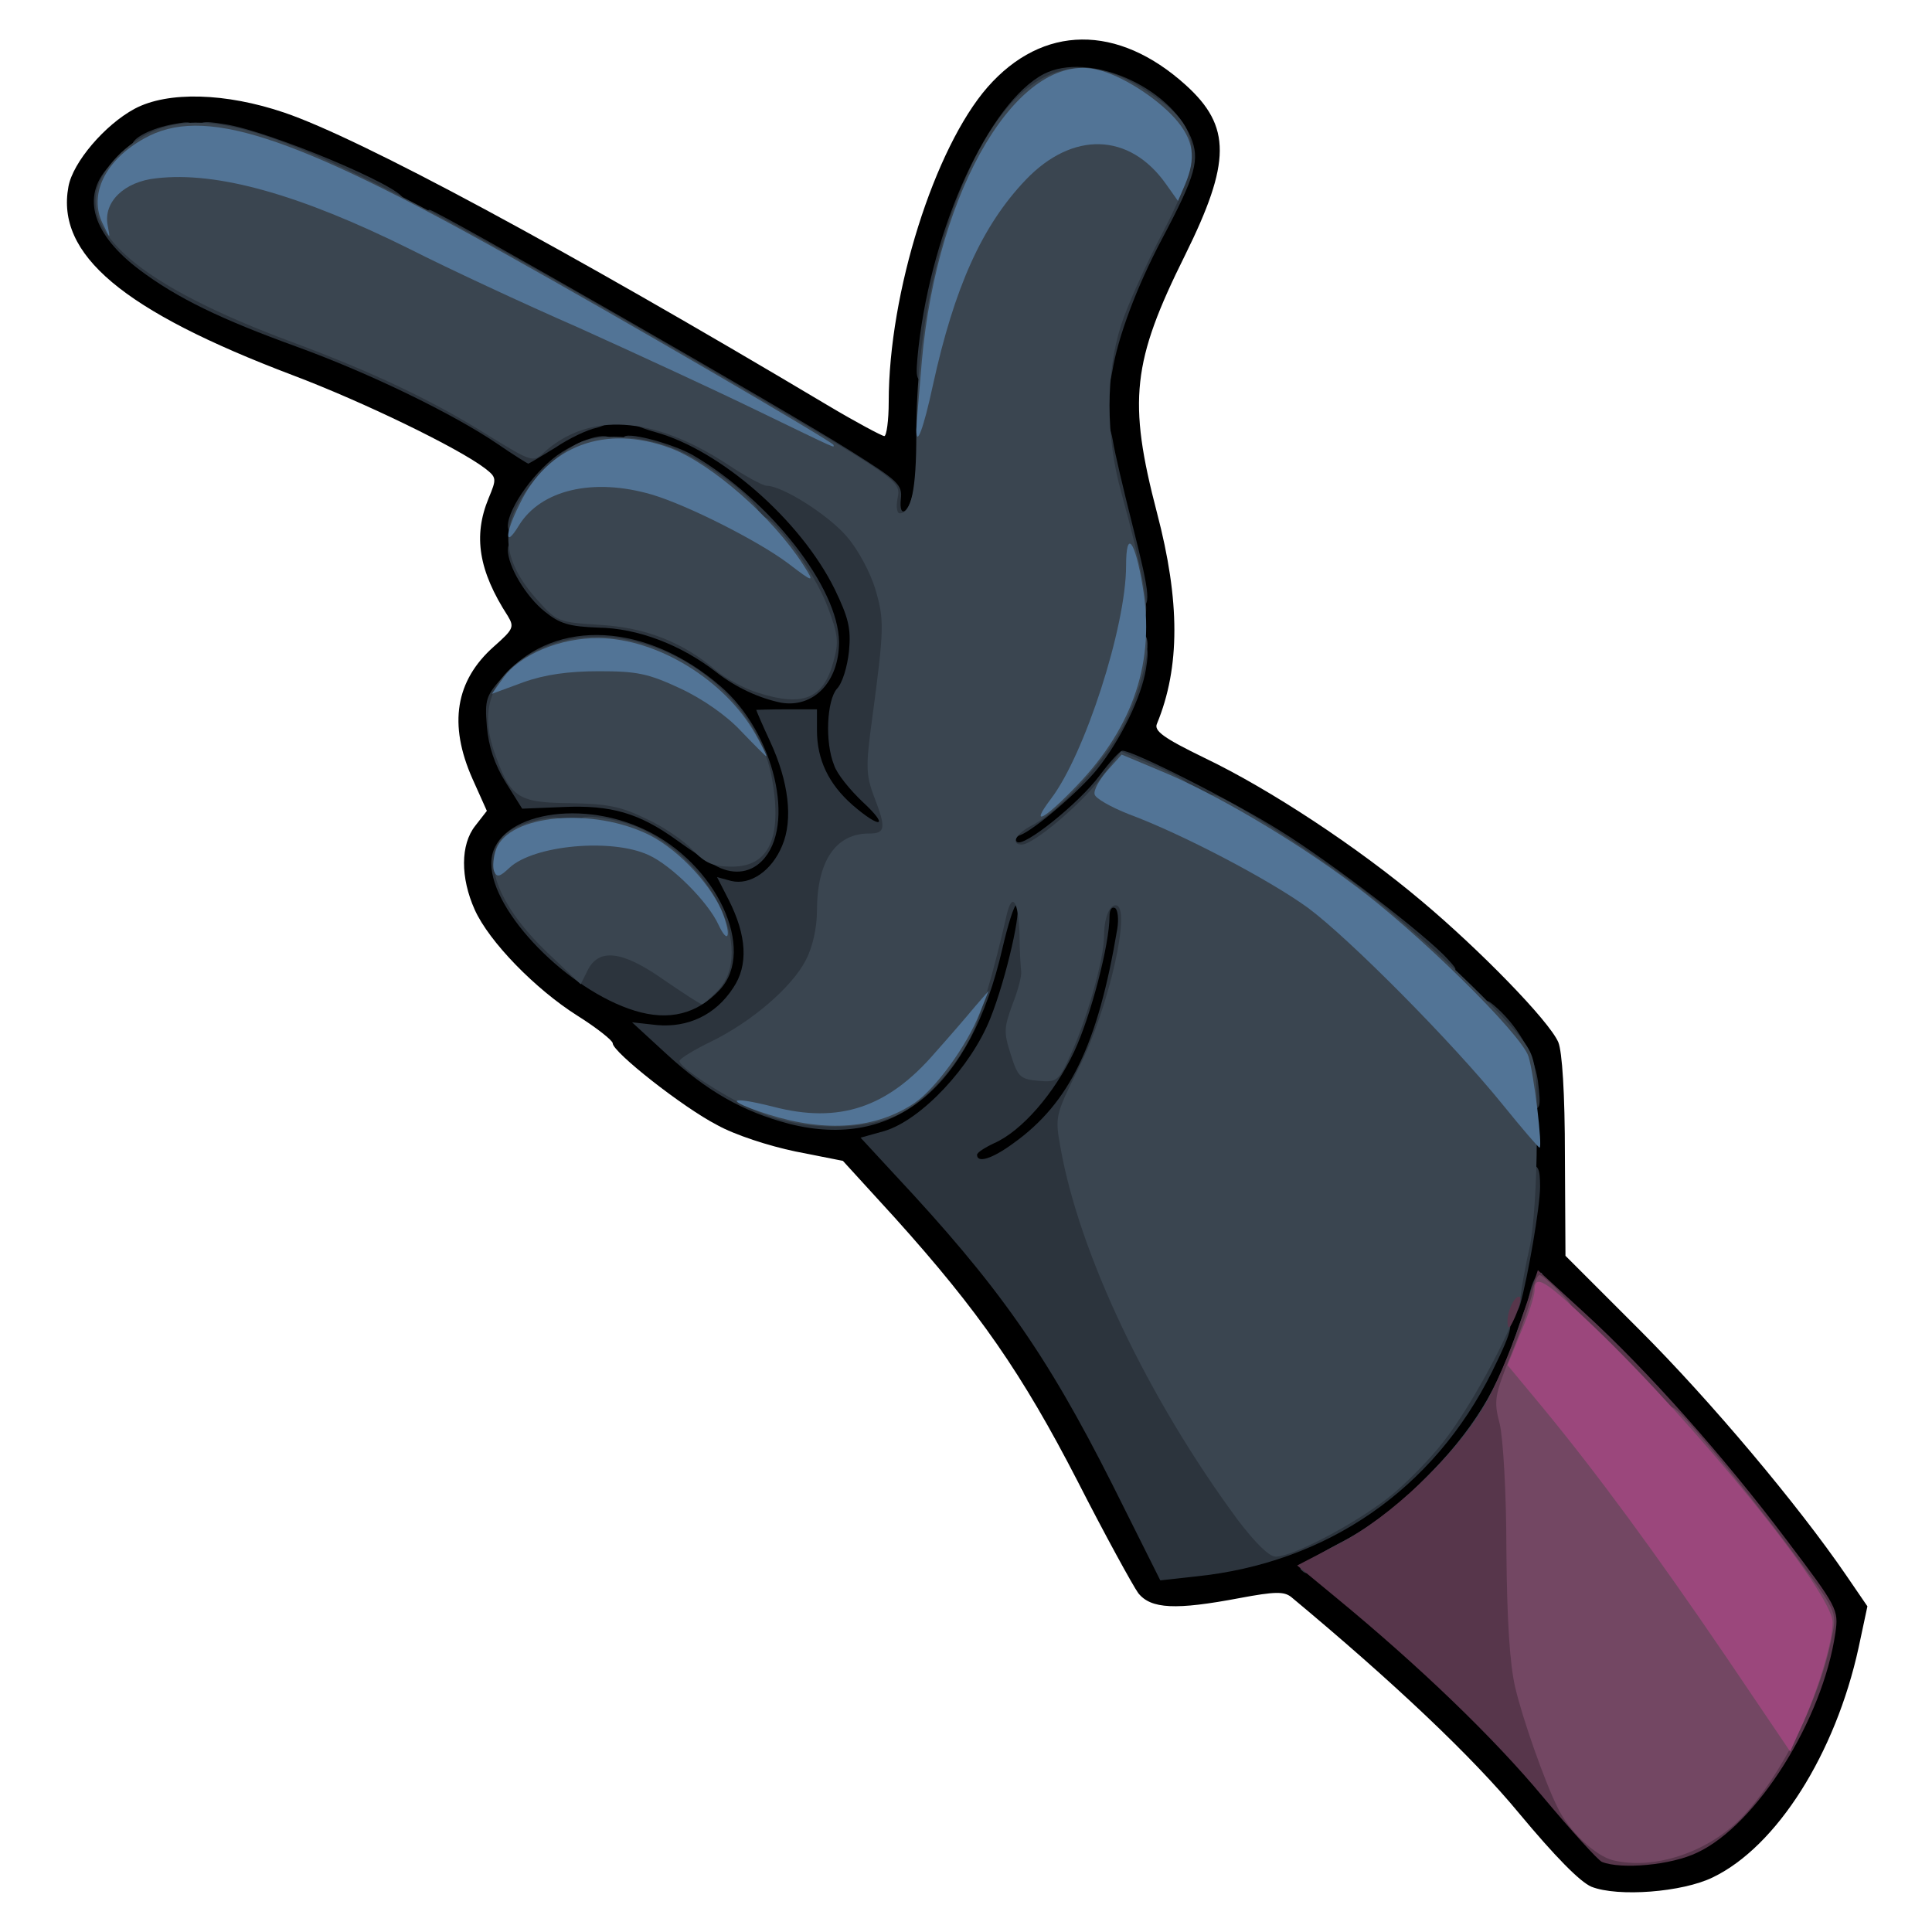 <?xml version="1.0" encoding="utf-8"?>
<!DOCTYPE svg PUBLIC "-//W3C//DTD SVG 1.0//EN" "http://www.w3.org/TR/2001/REC-SVG-20010904/DTD/svg10.dtd">
<svg version="1.0" xmlns="http://www.w3.org/2000/svg" width="50px" height="50px" viewBox="0 0 350 350" preserveAspectRatio="xMidYMid meet">
 <g fill="#000000">
  <path d="M288.3 341.8 c-2.1 -0.9 -6.6 -5.5 -13.1 -13.3 -8.5 -10.3 -22.8 -23.8 -41.3 -39.2 -1.3 -1 -2.9 -1 -9.3 0.2 -11.6 2.2 -16.1 2 -18.4 -0.9 -1 -1.4 -6 -10.5 -11 -20.3 -10 -19.4 -17.8 -30.7 -33.1 -47.7 l-9.4 -10.3 -8.6 -1.7 c-4.8 -1 -11 -3 -14.2 -4.8 -6.2 -3.2 -18.9 -13.2 -18.9 -14.8 0 -0.5 -2.9 -2.8 -6.4 -5 -7.6 -4.8 -16 -13.4 -18.6 -19.2 -2.6 -5.8 -2.6 -11.8 0.1 -15.2 l2.1 -2.7 -2.6 -5.8 c-4.4 -9.9 -3.1 -17.8 3.9 -24 3.5 -3.1 3.7 -3.5 2.5 -5.5 -5.3 -8.2 -6.3 -14.5 -3.5 -21.3 1.5 -3.6 1.5 -3.8 -0.7 -5.5 -4.9 -3.7 -22 -12 -34.7 -16.8 -30.9 -11.7 -43 -21.9 -40.7 -34.2 0.8 -4.4 6.6 -11.2 12 -14.1 6 -3.2 16.5 -2.9 27.1 0.7 13.8 4.7 50.4 24.4 98.4 53 5.2 3.1 9.9 5.6 10.3 5.6 0.4 0 0.8 -2.8 0.8 -6.2 0 -19.8 8.3 -46 17.9 -57 10 -11.4 23.6 -11.5 35.9 -0.4 8.3 7.5 8.2 14 -0.1 30.8 -9.6 19.3 -10.4 26.4 -5.1 46.7 4.2 16 4.2 28 0 38.2 -0.6 1.3 1.2 2.6 8.6 6.2 11.9 5.7 27.8 16.2 39.3 25.9 10.5 8.8 23.1 21.7 24.8 25.6 0.7 1.7 1.2 9.2 1.2 20.7 l0.1 18 13.5 13.5 c12.8 12.8 28.6 31.6 37.3 44.3 l3.9 5.7 -1.6 7.5 c-4.2 19.2 -14.8 36 -26.4 41.6 -5.5 2.7 -17.2 3.6 -22 1.7z m16.3 -9.2 c3 -1.4 6.8 -4.4 9.7 -7.7 5.1 -5.9 12 -18.8 13.9 -26.1 1.2 -4.6 1.1 -4.8 -2.5 -10 -7.4 -10.7 -20.6 -26.6 -32.1 -38.5 -6.5 -6.8 -12.2 -12.3 -12.6 -12.3 -0.4 0 -2.2 3.8 -3.9 8.4 -5.5 14.5 -16.6 27.9 -29 34.9 l-5.4 3 5.4 4.6 c15.3 13.1 26.1 23.6 34.5 33.7 5.1 6.2 9.9 11.4 10.6 11.7 2.8 1.1 6.5 0.6 11.4 -1.7z m-79.3 -52.2 c29.1 -7 50.7 -37.6 50.7 -71.9 0 -13.9 -0.3 -14.7 -9.8 -24.7 -15 -15.7 -35.7 -30.9 -54.1 -39.6 l-7.3 -3.5 -3.5 4.1 c-5.3 6.4 -12.4 11.2 -16.7 11.2 -3.5 0 -3.6 -0.1 -3.6 -3.9 0 -3.2 0.4 -4.1 2.1 -4.6 3.9 -1.3 15.2 -13.7 18.3 -19.9 4.4 -9.1 4.5 -15 0.5 -29.7 -2.9 -11 -3.3 -13.8 -3.3 -24.9 0 -14.1 1.1 -18 9.9 -34.7 2.5 -4.8 4.5 -9.2 4.5 -9.9 0 -4.4 -14 -14.1 -18.6 -13 -4.6 1.2 -11 8.3 -15.3 17 -6.5 13 -9.2 25.1 -10 44.6 -0.3 9.1 -1 17.1 -1.4 17.8 -0.5 0.6 -2.4 1.2 -4.3 1.2 -3.1 0 -3.4 -0.3 -3.4 -2.9 0 -3.5 -2.7 -5.3 -44.6 -29.4 -45 -25.8 -61.3 -34.1 -73.3 -37.3 -7.8 -2 -11.5 -1 -17.3 4.6 l-5 4.8 1.6 3.1 c3.4 6.4 15.9 13.8 35.5 21 13.3 4.9 23 9.4 32.2 15 l6.6 4 4.9 -2.5 c4.3 -2.3 5.8 -2.5 13.1 -2.2 6.7 0.4 9.3 1 14.9 3.8 9.3 4.5 20.8 16.1 25.3 25.2 3.1 6.2 3.3 7.3 3 14.6 -0.3 6 -0.9 8.5 -2.3 10.1 -2.9 3.2 -1.4 8.4 4 13.6 3.3 3.3 4.4 5.1 4.4 7.4 0 3 -0.2 3.1 -4.1 3.1 -3.6 0 -4.8 -0.6 -8.5 -4.4 l-4.4 -4.3 0 4.9 c0 6.3 -2.2 11.4 -5.8 13.5 -3 1.7 -3 1.8 -2.5 9.3 0.5 6.7 0.3 7.9 -1.9 11 -1.3 1.9 -4.3 4.4 -6.7 5.6 l-4.3 2.1 6.1 4.1 c7.1 4.7 14.9 7.5 20.7 7.4 12 -0.1 22.5 -12.8 27 -32.4 l1.8 -7.8 3.8 0 c4.5 0 4.6 0.6 2.4 12.2 -2.4 12.7 -6.2 20.5 -13.2 27.6 -3.4 3.4 -6.9 6.2 -7.8 6.2 -0.9 0 -1.6 0.3 -1.6 0.6 0 0.3 4.5 5.8 10 12.2 13.8 16 20.2 25.8 30.4 45.9 l8.7 17.2 3.2 -0.5 c1.8 -0.3 5.8 -1.2 9 -2z m-98.3 -103.7 c1.6 -1.7 3 -3.6 3 -4.1 -0.1 -2.7 -4.2 -9.8 -7.7 -13.3 -8.9 -8.9 -21.4 -11.2 -28 -5.1 l-2.3 2.1 2.7 5 c5.4 9.8 21 20.6 27.5 18.9 1 -0.2 3.1 -1.8 4.8 -3.5z m9.5 -25.8 c5.4 -10.3 -9.9 -29.4 -25.8 -32.4 -5.3 -1 -11.7 1.7 -16.2 6.7 -4.2 4.5 -4.1 6.2 0.1 13.6 l2.5 4.2 7.8 0 c9.4 0 15 1.8 21.6 6.9 6.1 4.8 8 5 10 1z m8 -27.5 c0.8 -0.4 2.3 -2 3.1 -3.6 1.4 -2.8 1.4 -3.4 -0.1 -7.4 -4.7 -12.5 -22.8 -28.6 -33.6 -30 -3.7 -0.5 -5.1 -0.1 -9.1 2.4 -5.8 3.8 -10.2 10.8 -9.2 14.7 0.4 1.5 2.3 4.4 4.3 6.5 3.3 3.4 4.1 3.8 11.1 4.4 8 0.7 15.7 3.6 21.8 8.4 3.4 2.6 7.7 5 9.4 5.1 0.3 0.1 1.4 -0.2 2.3 -0.5z"/>
  <path d="M174 209.2 c0 -3.2 0.4 -3.9 3.1 -5.1 5 -2.2 10.9 -9 14.5 -16.6 3 -6.4 6.4 -19.4 6.4 -24.5 0 -1.8 0.5 -2.1 3.8 -1.8 l3.7 0.3 -0.2 6.4 c-0.7 23.3 -13.7 45.1 -27 45.1 l-4.3 0 0 -3.8z"/>
 </g>
 <g fill="#2c343d">
  <path d="M201.5 268.9 c-12 -23.8 -20.7 -36.1 -39.5 -56.2 l-6.1 -6.6 4.3 -1.2 c6.7 -2 15.7 -11.6 19.2 -20.4 2.9 -7.2 5.9 -20.5 4.7 -20.5 -0.4 0 -1.5 3.5 -2.5 7.8 -5.8 25.3 -19.6 36.6 -38.6 31.8 -8.4 -2.2 -14.9 -5.9 -22.3 -12.7 l-6.2 -5.7 4.5 0.5 c5.6 0.5 10.6 -1.8 13.8 -6.7 2.8 -4.1 2.5 -9.5 -0.8 -16 l-2.1 -4.1 2.6 0.7 c3.4 0.8 7.3 -1.8 9.2 -6.4 2 -4.7 1.2 -11.6 -2.2 -18.9 -1.4 -3 -2.5 -5.6 -2.5 -5.7 0 0 2.5 -0.1 5.5 -0.1 l5.5 0 0 3.8 c0 5.3 2.1 9.7 6.4 13.5 5.2 4.5 6.8 4 1.8 -0.6 -2.2 -2.1 -4.6 -5 -5.1 -6.6 -1.7 -4.2 -1.3 -11.7 0.5 -13.8 1 -1 1.9 -4 2.2 -6.8 0.4 -4.2 -0.1 -6.1 -2.6 -11.3 -6.2 -12.5 -20.6 -25.1 -32.4 -28.4 -6.6 -1.8 -7.9 -4.3 -2.3 -4.3 3.9 0 14.5 3.7 14.5 5.1 0 0.5 0.7 0.9 1.5 0.9 0.8 0 1.5 0.3 1.5 0.8 0 0.4 1.7 1.4 3.8 2.3 2 0.9 6.1 2.7 9.1 4 7 3.1 12.6 9.5 14.7 16.8 1.7 5.7 1.5 15.6 -0.5 28.5 -0.8 4.6 -0.7 6.7 0.5 9.4 0.8 1.9 1.4 5.4 1.4 7.8 0 4.1 -0.2 4.4 -2.6 4.4 -6 0 -9.4 5 -9.4 14 0 8.6 -5.6 16.3 -16.2 22.3 -2.1 1.1 -3.8 2.4 -3.8 2.7 0 1 9 5.7 13.6 7 5.4 1.6 17.4 0.5 17.4 -1.6 0 -0.8 0.8 -1.4 1.8 -1.4 2.3 0 5.2 -3 5.2 -5.3 0 -0.9 0.5 -1.7 1 -1.7 0.6 0 1 -0.7 1 -1.5 0 -0.8 0.6 -1.5 1.4 -1.5 0.8 0 1.6 -1.4 1.9 -3.2 0.2 -1.8 1.4 -6.7 2.5 -10.8 1.1 -4.1 2.3 -8.7 2.6 -10.2 0.5 -2.4 1.1 -2.8 4.1 -2.8 4 0 4 0.2 5 11.7 0.5 5.5 0.2 7.9 -0.9 10.2 -1.9 3.7 -2 7.1 -0.3 9.5 1.2 1.6 1.6 1.3 3.9 -4 3 -6.6 5.8 -16.8 5.8 -20.9 0 -3.5 2.1 -5.5 5.9 -5.5 3.1 0 3.1 0 3.1 5.5 0 10.7 -5.6 30.4 -9.3 32.7 -3.8 2.3 1.6 22.3 11.4 41.9 5 10 15.7 27.2 21.7 34.8 l1.9 2.4 5.4 -2.8 c3 -1.4 6.8 -3.7 8.6 -5.1 1.7 -1.3 3.4 -2.4 3.6 -2.4 0.8 0 8.7 -8.2 8.7 -9.1 0 -0.4 0.6 -1.2 1.3 -1.6 1.5 -1 3.8 -4.9 7.5 -12.5 2.1 -4.5 3.2 -5.7 5 -5.8 2.7 0 2.5 1.4 -1.5 9.5 -10.6 21.3 -29.9 34.7 -53.8 37.1 l-6.3 0.7 -8.7 -17.4z m-17.9 -61.8 c10.2 -7.3 15.3 -17.9 18.8 -38.8 0.3 -1.8 0.1 -3.5 -0.4 -3.8 -0.6 -0.3 -1 0.3 -1 1.5 0 5.1 -3.4 18.1 -6.4 24.5 -3.6 7.6 -9.5 14.4 -14.5 16.6 -1.7 0.8 -3.1 1.7 -3.1 2.1 0 1.6 2.8 0.7 6.6 -2.1z"/>
  <path d="M235.6 284.2 c-0.2 -0.4 2.8 -2.4 6.8 -4.5 13.3 -6.8 26.7 -21.8 31.2 -34.9 1.8 -5.1 1.9 -5.2 2.2 -2.1 0.4 3.5 -6 17.1 -8.5 18 -0.7 0.3 -1.3 1.2 -1.3 1.9 0 0.8 -0.7 1.7 -1.5 2 -0.8 0.4 -1.5 1.1 -1.5 1.7 0 1.2 -5 6.7 -6.1 6.7 -0.4 0 -2 1.3 -3.7 2.8 -2.6 2.4 -14.8 9.2 -16.5 9.2 -0.3 0 -0.8 -0.3 -1.1 -0.8z"/>
  <path d="M272 234.8 c0.1 -1.8 0.7 -6 1.5 -9.3 0.8 -3.3 1.5 -7.9 1.5 -10.2 0 -3.6 0.3 -4.3 2 -4.3 1.7 0 2 0.7 2 4 0 3.6 -2.2 16.3 -3.6 21.3 -0.9 3.1 -3.4 2 -3.4 -1.5z"/>
  <path d="M277.2 233.9 c0.6 -2.3 1.5 -3.6 2 -3.1 1.2 1.2 -0.2 7.2 -1.7 7.2 -1 0 -1.1 -0.9 -0.3 -4.1z"/>
  <path d="M275 198.6 c0 -4.9 -1.2 -8.2 -3.3 -9.1 -1.6 -0.7 -2.3 -2 -2.5 -4.9 -0.3 -3.5 -0.2 -3.8 1.3 -2.6 4.3 3.6 7.4 8.9 8.1 13.8 0.6 4.9 0.5 5.2 -1.5 5.2 -1.5 0 -2.1 -0.6 -2.1 -2.4z"/>
  <path d="M115 183.1 c-12.1 -3.7 -26 -17.9 -26 -26.7 0 -8.6 15.4 -12 27.8 -6.1 13 6.1 20.3 21.8 13.6 29 -4.1 4.4 -9.2 5.7 -15.4 3.8z m13.7 -10.3 c-0.7 -6.4 -2.8 -11.4 -5.1 -12.4 -1.2 -0.5 -2.7 -2.1 -3.4 -3.6 -0.9 -1.9 -2.1 -2.8 -3.8 -2.8 -1.3 0 -2.4 -0.4 -2.4 -0.9 0 -0.5 -2.4 -1.3 -5.4 -1.6 -7.1 -0.9 -15.6 1.1 -15.6 3.7 0 3.1 3.4 9.2 6.9 12.2 3.1 2.8 3.9 3 10 2.7 6.2 -0.2 7 0 11.6 3.2 6.8 4.8 7.8 4.7 7.2 -0.5z"/>
  <path d="M255.7 174.2 c-1 -1 -1.7 -2.6 -1.7 -3.5 0 -1.2 -0.8 -1.7 -2.6 -1.7 -1.7 0 -2.8 -0.6 -3.1 -2 -0.3 -1.1 -1.4 -2 -2.4 -2 -1.1 0 -2.2 -0.7 -2.5 -1.5 -0.4 -0.8 -1.3 -1.5 -2 -1.5 -0.8 0 -1.7 -0.7 -2 -1.5 -0.4 -0.8 -1.2 -1.5 -2 -1.5 -0.8 0 -1.4 -0.4 -1.4 -1 0 -0.5 -0.7 -1 -1.5 -1 -0.8 0 -1.5 -0.4 -1.5 -1 0 -0.5 -0.7 -1 -1.5 -1 -0.8 0 -1.5 -0.7 -1.5 -1.5 0 -0.9 -0.9 -1.5 -2.5 -1.5 -1.6 0 -2.5 -0.6 -2.5 -1.5 0 -0.8 -0.9 -1.5 -2 -1.5 -2.3 0 -14.3 -5.8 -14.8 -7.1 -0.6 -1.5 -3.9 -1 -4.6 0.6 -0.3 0.8 -1.2 1.5 -2 1.5 -0.8 0 -1.6 1 -1.8 2.1 -0.2 1.2 -1.1 2.7 -2.2 3.3 -1 0.6 -3.2 2.3 -4.8 3.9 -2 1.8 -4.1 2.7 -6.3 2.7 -3.6 0 -4.5 -1.3 -4.5 -6.1 0 -2.5 0.5 -3 2.9 -3.5 1.6 -0.4 3.1 -1.4 3.4 -2.4 0.3 -1 1.5 -2 2.8 -2.2 1.6 -0.2 2.5 -1.1 2.7 -2.7 0.2 -1.3 1.2 -2.6 2.3 -2.8 1 -0.3 1.9 -1.4 1.9 -2.4 0 -1.1 0.7 -1.9 1.5 -1.9 0.9 0 1.5 -0.9 1.5 -2.5 0 -1.4 0.4 -2.5 0.9 -2.5 0.5 0 1.2 -2.2 1.6 -5 0.6 -4.1 1 -5 2.7 -5 1.8 0 2 0.4 1.4 4.2 -0.8 5 -4.5 12.7 -8.8 18.1 -3.1 3.9 -11.5 11.1 -14 12 -0.7 0.2 -1 0.8 -0.6 1.2 1.1 1.2 11.3 -7 15 -12 1.8 -2.4 3.6 -4.4 4.1 -4.5 1.8 -0.1 20 9.1 28.6 14.5 9.2 5.7 26.6 19 30.5 23.4 1.9 2.1 1.9 2.1 -1.6 2.1 -2.1 0 -4.1 -0.7 -5.1 -1.8z"/>
  <path d="M129.4 156.7 c-1.2 -0.6 -4.3 -2.7 -6.8 -4.5 -6.8 -4.9 -11.9 -6.4 -20.6 -6 l-7.4 0.3 -3 -4.8 c-2 -3.2 -3.1 -6.5 -3.4 -10.1 -0.4 -5 -0.2 -5.6 3.3 -9.4 9.2 -10.3 25.7 -9.4 39 2.1 9.8 8.4 13.8 25.4 7.5 31.7 -2.3 2.3 -5.5 2.5 -8.6 0.7z m6.2 -5.2 c2.1 -3.2 1.1 -16.5 -1.2 -16.5 -0.8 0 -1.4 -0.6 -1.4 -1.4 0 -0.8 -0.7 -1.6 -1.5 -2 -0.8 -0.3 -1.5 -1.2 -1.5 -2 0 -0.7 -0.9 -1.6 -2 -1.9 -1.1 -0.3 -2 -1.2 -2 -2.1 0 -0.9 -0.8 -1.6 -2 -1.6 -1.1 0 -2 -0.6 -2 -1.4 0 -1.6 -1.3 -2.1 -7.7 -3.1 -2.4 -0.4 -4.3 -1.1 -4.3 -1.6 0 -0.5 -0.7 -0.9 -1.5 -0.9 -0.8 0 -1.5 0.3 -1.5 0.8 0 0.9 -6.3 3.2 -10.6 3.9 -2.9 0.5 -3.2 0.8 -3.8 5.6 -0.6 4.2 -0.3 5.8 1.7 9.6 l2.3 4.6 9 0.6 c9.7 0.7 20 4.5 21.1 7.8 1.7 4.8 6.3 5.6 8.9 1.6z"/>
  <path d="M141.5 127.3 c-3.9 -0.8 -8.1 -2.7 -11.7 -5.5 -6.4 -5 -14.3 -8 -21.4 -8.1 -5.3 -0.2 -7 -0.7 -9.7 -2.9 -3.4 -2.7 -6.7 -8.2 -6.7 -11.2 0 -2.6 3.4 -1.8 4.8 1.2 0.7 1.5 2.5 4.1 4.1 5.8 2.6 2.9 3.4 3.2 10.7 3.6 7.2 0.4 15.5 3.2 17.4 5.8 0.3 0.3 1.3 0.9 2.3 1.3 0.9 0.3 1.7 1.3 1.7 2 0 0.8 2.2 1.9 5.6 2.7 5.5 1.3 5.7 1.3 7.5 -0.9 1.1 -1.3 1.9 -3.2 1.9 -4.3 0 -2.6 -5 -13.1 -6.7 -14.1 -0.7 -0.4 -1.3 -1.7 -1.3 -2.7 0 -1.1 -0.6 -2 -1.3 -2 -1.8 0 -4.4 -3 -4.9 -5.5 -0.2 -1.3 -1.2 -2.1 -3.1 -2.3 -1.5 -0.2 -2.7 -0.8 -2.7 -1.3 0 -0.5 -0.6 -0.9 -1.4 -0.9 -0.8 0 -1.6 -0.3 -1.8 -0.7 -0.4 -1 -7.5 -4.3 -9.2 -4.3 -1.2 0 -2.6 -2 -2.6 -3.7 0 -1.3 8.8 1 12.6 3.2 14 8.2 26.3 24 26.4 33.8 0 7.2 -4.6 12 -10.5 11z"/>
  <path d="M203.3 104.8 c-0.6 -2.9 -2.1 -8.6 -3.2 -12.7 -2.5 -8.9 -2.8 -16.1 -0.6 -16.1 0.9 0 1.7 1.4 2.1 3.8 0.3 2 1.9 8.8 3.5 15.1 3.4 13.4 3.5 15.1 1.1 15.1 -1.4 0 -2.1 -1.2 -2.9 -5.2z"/>
  <path d="M92 95.3 c0 -3.3 5.2 -10.5 9.8 -13.4 5.1 -3.2 9.8 -3.9 8.8 -1.3 -0.3 0.9 -0.6 1.8 -0.6 2 0 0.2 -1.4 0.4 -3 0.4 -2.3 0 -3.3 0.6 -4 2.5 -0.5 1.3 -1.8 3 -3 3.7 -1.1 0.7 -2 1.8 -2 2.5 0 0.7 -0.4 1.3 -1 1.3 -0.5 0 -1 0.9 -1 2 0 1.3 -0.7 2 -2 2 -1.2 0 -2 -0.7 -2 -1.7z"/>
  <desc>cursor-land.com</desc><path d="M159 93.3 c0 -3.6 -0.7 -4.4 -5.2 -6.7 -2.1 -1.1 -3.8 -2.3 -3.8 -2.8 0 -0.4 -0.7 -0.8 -1.5 -0.8 -0.8 0 -1.5 -0.7 -1.5 -1.5 0 -0.9 -0.9 -1.5 -2.4 -1.5 -1.4 0 -3.1 -0.6 -3.8 -1.4 -0.8 -0.7 -2.4 -1.7 -3.6 -2 -1.2 -0.4 -2.2 -1.4 -2.2 -2.2 0 -0.8 -1 -1.4 -2.4 -1.4 -1.4 0 -3.1 -0.6 -3.8 -1.4 -0.8 -0.7 -2.4 -1.7 -3.6 -2 -1.2 -0.4 -2.2 -1.4 -2.2 -2.2 0 -0.8 -0.9 -1.4 -1.9 -1.4 -3 0 -5.1 -1.1 -5.1 -2.6 0 -0.8 -0.9 -1.4 -1.9 -1.4 -3 0 -5.1 -1.1 -5.1 -2.6 0 -0.8 -0.9 -1.4 -1.9 -1.4 -3 0 -5.1 -1.1 -5.1 -2.6 0 -0.8 -0.9 -1.4 -1.9 -1.4 -3 0 -5.1 -1.1 -5.1 -2.6 0 -0.8 -0.9 -1.4 -2 -1.4 -2.9 0 -7 -2.1 -7 -3.7 0 -0.7 -0.9 -1.3 -2 -1.3 -3.7 0 -7 -2.2 -7 -4.7 0 -1.2 0.4 -2.3 0.8 -2.3 1.2 0 64.9 36.5 76.3 43.7 8.6 5.4 9.4 6.1 9.1 8.7 -0.4 3.9 1.6 2.4 2.4 -1.9 0.4 -2.3 1 -3.2 2 -2.8 2 0.7 1.9 7.3 -0.1 7.3 -0.8 0 -1.5 0.7 -1.5 1.5 0 1 -1.1 1.5 -3.5 1.5 -3.1 0 -3.5 -0.3 -3.5 -2.7z"/>
  <path d="M90.1 80.4 c-8.1 -5.5 -23.2 -12.8 -36.1 -17.5 -14.1 -5.1 -21.9 -8.9 -28.7 -14 -8.5 -6.4 -10.6 -13.2 -5.7 -18.6 l2.5 -2.8 -0.5 5.7 c-0.6 5.4 -0.5 5.7 2.8 9 5.9 5.8 15 10.7 31.6 16.8 11.7 4.3 29.1 12.3 31.3 14.4 0.7 0.6 2.9 1.9 4.8 2.9 3.6 1.8 3.7 1.8 7.7 -0.2 4.8 -2.5 11.2 -2.8 11.2 -0.7 0 0.8 -1.3 1.7 -2.9 2.1 -1.6 0.3 -5 1.9 -7.5 3.6 -2.6 1.6 -4.8 2.9 -4.9 2.9 -0.1 0 -2.7 -1.6 -5.6 -3.6z"/>
  <path d="M198 66.7 c0 -2.4 0.9 -7.3 2.1 -10.8 2.4 -7.5 10.7 -23.9 12 -23.9 0.5 0 0.9 -1.3 0.9 -3 0 -1.6 -0.4 -3 -1 -3 -0.5 0 -1 -1.1 -1 -2.5 0 -2 -0.5 -2.5 -2.5 -2.5 -1.4 0 -2.5 -0.4 -2.5 -1 0 -0.5 -0.7 -1 -1.5 -1 -0.8 0 -1.5 -0.7 -1.5 -1.6 0 -1.3 -0.9 -1.5 -5.2 -1.1 -11.8 1.2 -12.8 1.6 -12.8 4.9 0 2.1 -0.6 3.1 -2 3.5 -1.1 0.3 -2 1.3 -2 2.3 0 0.9 -1.3 4.7 -3 8.3 -3.7 8.2 -6.8 19.3 -7.6 27.4 -0.6 5.4 -1 6.3 -2.7 6.3 -1.8 0 -1.9 -0.4 -1.3 -6.1 2.5 -21.9 12.8 -44.3 22.7 -49.5 8.1 -4.1 22.7 2.2 26.6 11.4 1.7 4.1 1 6.8 -5.2 18.5 -4.6 8.7 -8 17.8 -9 24 -0.9 5.4 -3.5 5 -3.5 -0.6z"/>
  <path d="M64.3 35.8 c-1.3 -0.6 -2.3 -1.7 -2.3 -2.5 0 -0.8 -1.2 -1.3 -3.4 -1.3 -1.9 0 -4.1 -0.6 -4.8 -1.3 -1.4 -1.3 -9.1 -3.7 -14.5 -4.5 -2.5 -0.3 -3.3 -0.9 -3.3 -2.4 0 -1.8 0.4 -2 4.7 -1.3 8 1.2 32.3 11.4 32.3 13.5 0 1.3 -5.9 1.1 -8.7 -0.2z"/>
  <path d="M24 26.2 c0 -1.2 3.5 -3 7.4 -3.7 3.2 -0.6 3.6 -0.5 3.6 1.3 0 1.4 -0.9 2.1 -3.1 2.6 -4.3 0.8 -7.9 0.8 -7.9 -0.2z"/>
 </g>
 <g fill="#3a4550">
  <path d="M235.6 284.2 c-0.2 -0.4 3 -2.5 7.2 -4.7 5.5 -2.8 9.9 -6.1 15.2 -11.5 9.1 -9.1 13.1 -15.7 17.4 -28.5 1.9 -5.4 3.6 -9.3 3.9 -8.9 0.3 0.5 -0.2 2.7 -1 4.9 -0.8 2.2 -1.9 5.8 -2.4 7.9 -2 7.9 -10.6 21.4 -18 28 -6.8 6.2 -21.3 14.5 -22.3 12.8z"/>
  <path d="M224.2 275.3 c-16.3 -22.1 -28.7 -48.2 -32.1 -67.5 -1 -5.6 -0.9 -5.8 3.4 -14.5 5.4 -10.7 9.6 -29.3 6.6 -29.3 -1.2 0 -2.1 2.5 -2.1 5.7 0 3.9 -2.9 14.2 -5.7 20.6 -2.5 5.6 -2.7 5.8 -6.2 5.5 -3.3 -0.3 -3.7 -0.7 -5 -4.8 -1.3 -4 -1.2 -4.9 0.3 -9 1 -2.5 1.7 -5.2 1.6 -6 -0.1 -0.8 -0.3 -3.8 -0.3 -6.7 -0.2 -6 -1.3 -7.8 -2.3 -3.7 -2.4 10.6 -4.7 18.3 -6.4 21.9 -3 6.1 -8.4 12 -13.3 14.4 -6.1 3 -17.2 2.9 -24.7 -0.2 -5.8 -2.4 -15 -8.3 -14.9 -9.5 0 -0.4 2.6 -2 5.7 -3.5 7.4 -3.6 14.7 -9.9 17.2 -14.8 1.2 -2.3 2 -5.8 2 -8.9 0 -9 3.4 -14 9.4 -14 3 0 3.2 -0.9 0.9 -6.8 -1.4 -3.8 -1.5 -5.3 -0.3 -14 2.2 -16.4 2.2 -17.9 0.6 -23.4 -0.9 -3 -3.1 -7.2 -5.2 -9.6 -3.3 -3.9 -11.7 -9.2 -14.5 -9.2 -0.7 0 -4 -1.8 -7.3 -4 -13.4 -8.7 -24.9 -9.4 -33.1 -2 -1.9 1.8 -2.2 1.7 -10 -3.1 -10.2 -6.4 -21 -11.5 -35.5 -16.9 -27.8 -10.3 -39.5 -20.3 -34.6 -29.8 2.2 -4.2 7 -8 11.8 -9.3 12.9 -3.4 31.4 4.9 100.3 45.1 33 19.2 32.7 19.1 32.1 22.3 -0.3 1.5 -0.1 2.7 0.4 2.7 2.1 0 3 -4.4 3 -14.2 0 -18.5 3.9 -36.7 10.6 -50.1 8.2 -16.2 18.4 -20.4 30.7 -12.5 10.5 6.7 11 11.2 3.3 26 -3 5.7 -6.4 13.2 -7.5 16.7 -2.8 8.6 -2.8 20.2 0 30.2 3.8 13.8 5.4 22.2 4.1 22.7 -1.5 0.5 -1.6 3.2 -0.1 3.2 1.9 0 0.1 8.9 -3.2 15.7 -3.1 6.5 -11.8 16.2 -16.9 18.8 -3 1.5 -4 3.5 -1.9 3.5 2.1 0 10.6 -7.2 14.3 -12 l3.7 -4.9 3.7 1.6 c6.4 2.6 9.2 4.3 9.2 5.4 0 1.1 -1.8 1 -11 -0.6 -2.6 -0.4 -1.9 0.1 2.5 1.8 3.3 1.3 8.8 3.8 12.3 5.6 3.4 1.7 6.2 2.8 6.2 2.3 0 -0.4 -1.6 -1.4 -3.5 -2.1 -2.7 -0.9 -3.5 -1.8 -3.5 -3.7 0 -1.3 0.4 -2.4 0.8 -2.4 1.8 0 18.1 10.4 27.2 17.3 10 7.6 26.4 23.2 29.6 28.2 1.6 2.5 1.9 4.8 1.8 17 0 7.7 -0.6 16.5 -1.3 19.5 -0.7 3 -1.4 6.9 -1.6 8.7 -0.6 4.5 -8.7 19.8 -14.1 26.6 -2.4 3.1 -6.9 7.7 -10 10.1 -6.2 4.8 -17.2 10.6 -20.3 10.6 -1.2 0 -3.7 -2.5 -6.9 -6.7z m49 -84.5 c-0.3 -3.1 -0.8 -3.8 -2.5 -3.8 -3.3 0 -12.7 -9.8 -12.7 -13.2 0 -2.5 -0.4 -2.8 -3.1 -2.8 l-3.1 0 3.9 4.3 c5.3 6 17.8 19.5 17.9 19.3 0.1 0 -0.1 -1.8 -0.4 -3.8z m-23.2 -23.3 c0 -0.9 -0.9 -1.5 -2.1 -1.5 -1.8 0 -1.9 0.2 -0.9 1.5 0.7 0.8 1.6 1.5 2.1 1.5 0.5 0 0.9 -0.7 0.9 -1.5z m-193 -135.5 c0 -0.5 -0.7 -1 -1.5 -1 -0.8 0 -4.8 -1.1 -8.9 -2.5 -8.3 -2.8 -12.9 -3.1 -16.5 -1.1 -2.1 1.2 -1.5 1.3 6.5 1.9 4.9 0.4 11.2 1.3 13.9 2 6.5 1.9 6.5 1.9 6.5 0.7z m133.3 -7.9 c4.9 -1.9 14.6 -1.4 18.3 1 1.9 1.1 3.4 1.8 3.4 1.6 0 -0.9 -6.1 -6.7 -7.1 -6.7 -0.5 0 -0.9 -0.4 -0.9 -0.8 0 -1.3 -6.3 -3.2 -10.3 -3.2 -2.2 0 -3.7 0.5 -3.7 1.2 0 1.6 -4 5.8 -5.5 5.8 -0.7 0 -1.5 1.4 -1.8 3 -0.4 1.8 -1.3 3 -2.2 3 -0.9 0 -1.5 0.9 -1.5 2.2 0 2 0.5 1.8 4.3 -1.9 2.3 -2.3 5.5 -4.7 7 -5.2z"/>
  <path d="M120.1 177.4 c-7.4 -5.2 -11.7 -5.7 -13.7 -1.5 l-1.2 2.4 -5.9 -5.6 c-9.9 -9.4 -12.7 -18.4 -6.9 -22.2 3.1 -2 10.2 -3.3 9.2 -1.7 -0.5 0.8 0.3 1.2 2.6 1.2 2.5 0 2.9 -0.3 1.8 -1 -3 -1.9 5.4 -1 10 1.1 13 5.9 20.8 22.1 14.1 29.3 -1.4 1.4 -2.7 2.6 -3 2.5 -0.3 0 -3.5 -2.1 -7 -4.5z"/>
  <path d="M125.5 154 c-1.6 -1.7 -5.4 -4.3 -8.5 -5.7 -4.5 -2.2 -7 -2.7 -13.8 -2.8 -9.6 -0.1 -10.8 -1 -13.8 -9.7 -2.6 -7.9 0 -13.9 7.8 -17.9 16.1 -8.2 39.4 4.5 42.7 23.4 1.8 10.5 -0.6 15.7 -7.3 15.7 -3.4 0 -4.8 -0.6 -7.1 -3z"/>
  <path d="M137.3 125.5 c-2.3 -0.7 -5.7 -2.5 -7.4 -3.9 -6.2 -5.3 -12.9 -7.9 -21.2 -8.4 -7.7 -0.5 -7.8 -0.5 -11.7 -4.9 -6.7 -7.7 -6.6 -14.2 0.6 -22.2 2.6 -2.9 6 -5.5 8.1 -6.2 5.1 -1.7 13.4 -0.5 19.3 2.7 6.6 3.6 13.2 9.3 12.4 10.6 -0.4 0.7 -0.2 0.8 0.4 0.4 1.7 -1 9.8 9.9 12.2 16.5 1.8 4.8 2 6.2 1 9.7 -1.8 6.8 -5.5 8.3 -13.7 5.7z m-14.3 -39.3 c0 -1.1 -7.4 -3.2 -11.2 -3.2 -1.8 0 -4 0.5 -4.8 1 -1.1 0.7 0.1 1 4 1.1 3 0 6.6 0.5 8 0.9 3.4 1.1 4 1.1 4 0.2z"/>
 </g>
 <g fill="#57364b">
  <path d="M290.2 337.3 c-0.7 -0.3 -5.5 -5.6 -10.7 -11.8 -8.9 -10.7 -22.4 -23.7 -37.6 -36.2 l-6.9 -5.7 7.7 -4 c9.1 -4.7 20.9 -15.9 26.1 -24.8 1.9 -3.1 4.8 -9.9 6.6 -15.2 l3.2 -9.5 8.4 7.7 c11.5 10.5 25.3 26.1 36.6 41.1 9.3 12.3 9.5 12.7 8.9 16.9 -2.3 15.8 -14.3 34.8 -25 39.8 -4.7 2.3 -13.8 3.1 -17.3 1.7z m14.8 -5.6 c7.3 -3.6 8 -4.1 8 -5.4 0 -0.6 0.8 -1.8 1.8 -2.5 3.2 -2.4 10.9 -17.5 13.1 -25.9 1.2 -4.4 1.2 -4.7 -1.3 -7.4 -1.4 -1.5 -2.6 -3.4 -2.6 -4 0 -0.7 -0.7 -1.5 -1.5 -1.9 -0.8 -0.3 -1.5 -1.2 -1.5 -2 0 -0.7 -0.7 -1.6 -1.5 -2 -0.8 -0.3 -1.5 -1.1 -1.5 -1.8 0 -0.7 -0.9 -1.9 -2 -2.6 -1.1 -0.7 -2 -1.8 -2 -2.5 0 -0.7 -0.9 -1.8 -2 -2.5 -1.1 -0.7 -2 -1.7 -2 -2.3 0 -0.6 -1.3 -2.2 -3 -3.6 -1.8 -1.5 -3 -3.4 -3 -4.9 0 -1.6 -0.6 -2.4 -1.8 -2.4 -0.9 0 -6.2 -4.5 -11.7 -10 l-9.9 -10 -2.4 6.3 c-2.3 5.9 -2.4 7.1 -2.3 28.7 0.2 24.5 0.8 29.5 5.3 41.5 3.9 10.6 5 12.8 7.1 14.3 0.9 0.7 1.7 1.9 1.7 2.7 0 3 9 3.2 15 0.2z"/>
  <path d="M273.1 239.5 c-0.1 -2.1 1.5 -5.2 2.3 -4.5 0.2 0.3 -0.2 1.9 -0.9 3.5 -1 2.3 -1.4 2.5 -1.4 1z"/>
 </g>
 <g fill="#734763">
  <path d="M292.2 337 c-3.2 -0.8 -8 -5.3 -10 -9.5 -2.4 -4.8 -6.4 -16.2 -7.7 -21.8 -1 -4.2 -1.5 -12.3 -1.6 -24.7 0 -10.6 -0.6 -20.4 -1.2 -23 -1.1 -4.2 -1 -5.1 2 -12.5 1.8 -4.4 3.5 -9.5 3.9 -11.2 0.3 -1.8 0.9 -3.3 1.3 -3.3 0.4 0 2 1.4 3.6 3 2.7 2.8 2.7 3 0.8 3 -1.6 0 -2.5 1 -3.4 3.7 -0.6 2.1 -1.5 4 -2 4.3 -0.4 0.3 1.3 3 3.8 6 8.1 9.7 21.7 28.1 31.9 43.1 8 11.7 10.2 14.3 11.2 13.3 0.7 -0.7 1.2 -2.2 1.2 -3.3 0 -1.1 0.4 -2.1 0.9 -2.3 0.9 -0.3 1.4 -4.4 1.2 -11 -0.1 -3.4 -0.4 -3.8 -2.6 -3.8 -1.8 0 -2.5 -0.5 -2.5 -2 0 -1.1 -0.7 -2 -1.5 -2 -0.8 0 -1.5 -0.9 -1.5 -2 0 -1.1 -0.7 -2 -1.5 -2 -0.9 0 -1.5 -0.9 -1.5 -2.5 0 -1.8 -0.5 -2.5 -2 -2.5 -1.5 0 -2 -0.7 -2 -2.5 0 -1.8 -0.5 -2.5 -2 -2.5 -1.6 0 -2 -0.7 -2 -3.5 0 -3.2 -0.2 -3.5 -3 -3.5 -3.4 0 -4.3 -1.4 -3.8 -5.6 0.3 -2.6 0.7 -2.3 7.5 5.7 3.9 4.6 10.7 13.2 15.1 19.1 7.9 10.7 8 10.7 7.1 15.1 -2.1 11.3 -9.2 25.6 -16.5 33.1 -6.1 6.2 -15.8 9.4 -23.2 7.6z"/>
 </g>
 <g fill="#527496">
  <path d="M272.3 200.2 c-9.3 -11.5 -27.9 -30.2 -35.3 -35.7 -7 -5.1 -22.8 -13.4 -32.5 -17 -3.3 -1.3 -6.1 -2.9 -6.2 -3.6 -0.2 -0.8 0.9 -2.7 2.3 -4.3 l2.6 -2.9 7.4 3.1 c9.4 3.9 23.7 12.3 34.4 20.3 11.5 8.4 30.7 27.3 31.9 31.3 1 3.2 2.6 16.6 2 16.5 -0.2 0 -3.2 -3.5 -6.6 -7.7z"/>
  <path d="M139.2 201.9 c-8.1 -2.6 -7.4 -3.5 0.9 -1.4 11.9 3.1 20.7 0.2 29.3 -9.8 2.5 -2.8 5.7 -6.5 7.1 -8.2 l2.6 -3 -1.6 4 c-2.3 5.9 -8 13.7 -11.8 16.3 -7 4.7 -16 5.4 -26.5 2.1z"/>
  <path d="M130.2 167.6 c-1.9 -4.2 -8.5 -10.8 -12.7 -12.7 -6.7 -3.1 -20.8 -1.8 -25.2 2.3 -1.8 1.7 -2.3 1.8 -2.8 0.6 -0.3 -0.8 -0.1 -2.6 0.4 -4 2.4 -6.3 17.6 -7.6 27.8 -2.5 5.5 2.8 11.6 9.5 13.4 14.6 1.4 3.9 0.7 5.1 -0.9 1.7z"/>
  <path d="M190.4 144.7 c6.1 -8 13.6 -31.2 13.6 -42.2 0 -6.7 1.6 -4.7 3 3.7 2.3 13.5 -1.6 25.3 -11.8 36 -6 6.3 -8.8 7.8 -4.8 2.5z"/>
  <path d="M134.2 132.4 c-2.5 -2.7 -6.9 -5.8 -11 -7.7 -5.8 -2.7 -7.8 -3.1 -14.7 -3.1 -5.5 0 -9.8 0.6 -13.7 2 l-5.7 2.1 2 -2.8 c3 -4.3 10.4 -7.4 17.4 -7.3 10.6 0.1 22.8 7.6 28.3 17.3 1.3 2.3 2.2 4.1 2 4.1 -0.2 -0.1 -2.2 -2.1 -4.6 -4.6z"/>
  <path d="M142.7 102 c-5.5 -4.1 -18.2 -10.5 -24.6 -12.4 -10.6 -3.1 -20.1 -0.9 -24.1 5.6 -2.6 4.3 -2.6 1.6 0.1 -3.8 5.1 -10.7 15.6 -14.6 27.4 -10.2 7.4 2.8 18.5 12.5 24 21.1 2.2 3.4 1.9 3.3 -2.8 -0.3z"/>
  <path d="M137 74.3 c-7.4 -3.6 -21.9 -10.3 -32.1 -14.9 -10.3 -4.5 -24 -10.9 -30.5 -14.2 -19.9 -9.9 -35 -14.2 -46.1 -12.9 -5.8 0.6 -9.6 4.3 -8.8 8.5 0.5 2.6 0.5 2.6 -0.9 -0.3 -2.6 -5.3 0.5 -11.5 7.5 -15.4 10.6 -6 26.5 -0.9 65.8 21.1 19.4 10.8 59.1 33.9 59.1 34.4 0 0.5 1.5 1.2 -14 -6.3z"/>
  <path d="M166 77.9 c0 -0.8 0.5 -6.4 1 -12.5 2.8 -31.5 17.6 -56.1 31.7 -52.8 4.4 1 10.7 5 14.2 8.9 3.4 3.9 3.8 7.1 1.8 11.9 l-1.3 3 -2.2 -3.1 c-6.6 -9.3 -16.9 -9.6 -25.4 -0.7 -7.9 8.3 -12.9 19.4 -16.8 37.2 -1.7 7.9 -3 11.3 -3 8.1z"/>
 </g>
 <g fill="#9b477c">
  <path d="M312.6 300 c-12.8 -18.8 -23.3 -33.1 -33.2 -45.1 l-6.3 -7.6 2.4 -5.9 c1.4 -3.2 2.5 -6.7 2.5 -7.6 0 -3.1 1.8 -2 10.7 6.5 18.8 18 43.3 48.3 43.3 53.6 0 3.4 -2.3 11.2 -5.3 18.1 l-2.4 5.3 -11.7 -17.3z"/>
 </g>
</svg>